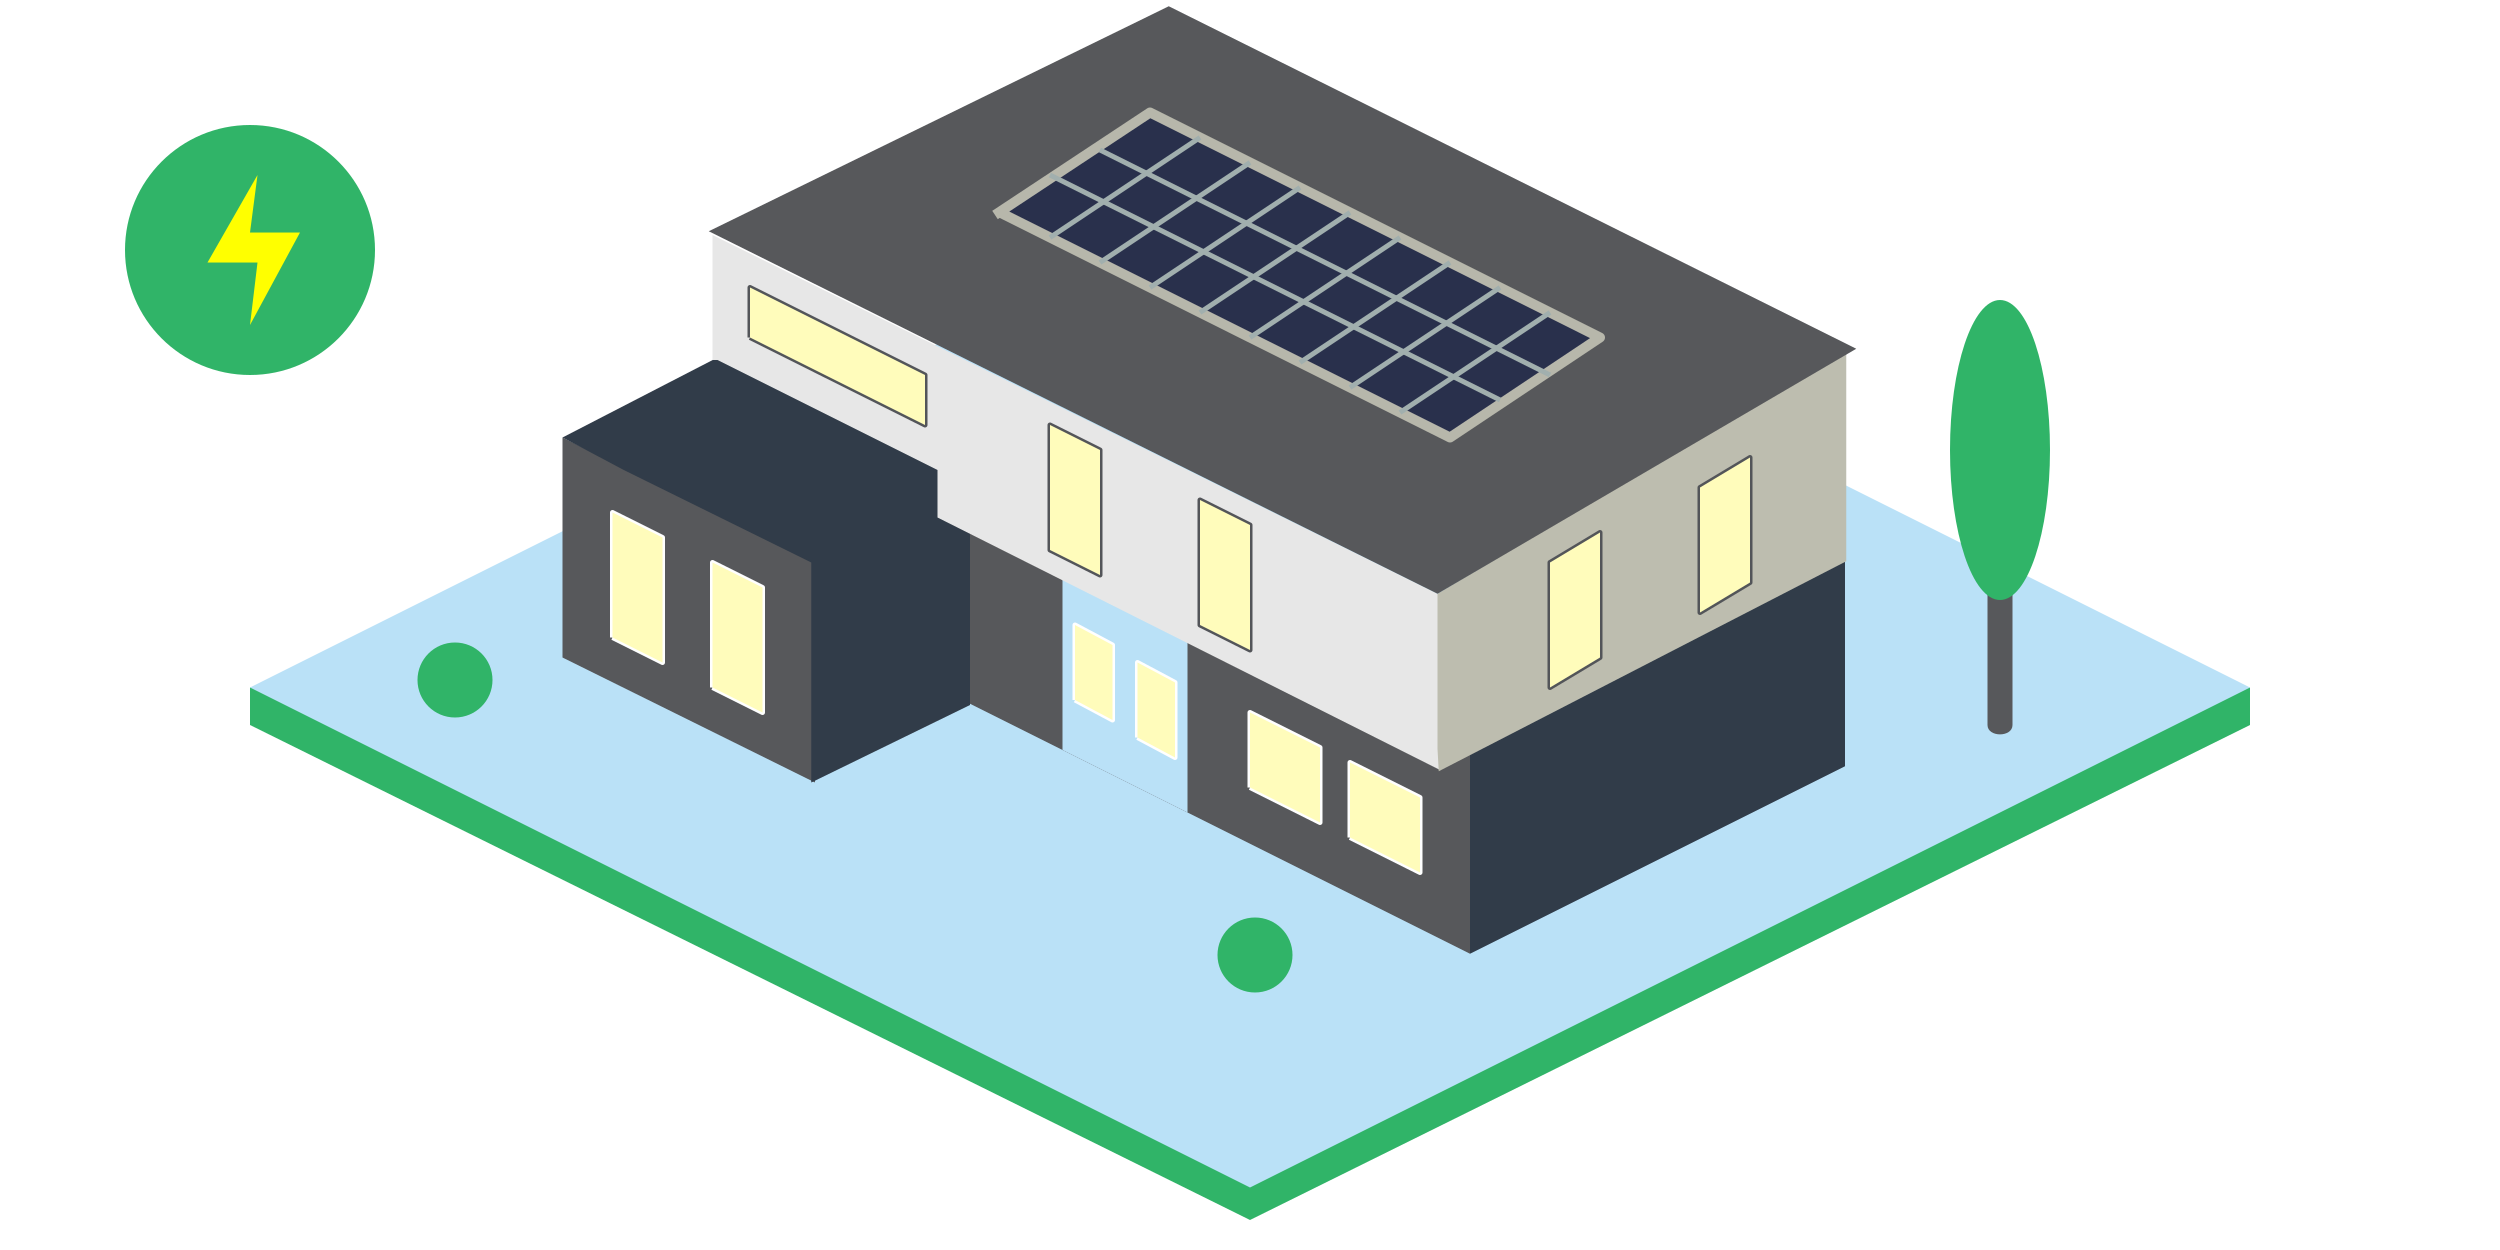 <svg viewBox="0 0 1000 500" id="ff13122b-c9a2-4eb3-994d-202711f70fc9" data-name="Layer 1" xmlns="http://www.w3.org/2000/svg">
		<filter id="blurMe">
       <feGaussianBlur stdDeviation="6"/>
    </filter>

    <pattern id="isometric" width="25" height="12.5" viewBox="0 0 10 5" patternUnits="userSpaceOnUse" x="0" y="0" >
          <g stroke="#0004" stroke-dasharray="2 1" stroke-width=".25">
            <path d="m0,0 v100"/>
            <path d="m10,0 v100"/>
          </g>
          <path d="m5,0 v100" stroke-width=".25" stroke="#0004" stroke-dasharray=".5"/>
          <g stroke-width=".25" stroke="#0004">
            <path d="m0,0 l10,5"/>
            <path d="m10,0 l-10,5"/>
          </g>
    </pattern>
    <pattern id="first_floor" width="25" height="25" viewBox="0 0 5 5" patternUnits="userSpaceOnUse" x="0" y="0">
          <rect height="5" width="5" fill="#57585B" />
          <circle cx="2.5" cy="2.5" r="0.3" fill="green" />
          <circle cx="1" cy="1" r="0.1" fill="white" />
          <circle cx="1.5" cy="2.5" r="0.1" fill="white" />
    </pattern>
    <defs>
      <filter id="f1" height="120%">
        <feGaussianBlur in="SourceAlpha" stdDeviation="3"/>
        <feOffset dx="2" dy="2" result="offsetblur"/>
        <feComponentTransfer>
          <feFuncA type="linear" slope="0.5"/>
        </feComponentTransfer>
        <feMerge> 
          <feMergeNode/> 
          <feMergeNode in="SourceGraphic"/> 
        </feMerge>
      </filter>
    </defs>
    
    <path d="M100,275 L100,275 100,290 L100,290 500,488 L500,488 900,290 L900,290 900,275" fill="#30B468" />
    <path d="M100,275 L100,275 500,75 L500,75 900,275 L900,275 500,475 L500,475 100,275" fill="#BAE1F7" />

    <path d="M225,263 v-88 l0,0 101,50 v88 l0,0 -100,-49.5" fill="#57585B" />
        <g fill="#0092D0" stroke="white" stroke-width="2" stroke-linejoin="round">
          <path d="M245,255 v-50 l0,0 20,10 v50 l0,0 -20,-10" />
          <path d="M285,275 v-50 l0,0 20,10 v50 l0,0 -20,-10" />
        </g>

        <g fill="#fffcbb" filter="url(#blurMe)">
          <path d="M245,255 v-50 l0,0 20,10 v50 l0,0 -20,-10" />
          <path d="M285,275 v-50 l0,0 20,10 v50 l0,0 -20,-10" />
        </g>

    <path d="M225,175 l0,0 62,-32 l0,0 101,51 v88 l0,0 -63.5,31 v-88 l0,0 -75,-37" fill="#313C49" />
    
    <path d="M388,194 l0,0 200,100 v87.5 l0,0 -200,-100 v-87.5" fill="#57585B" />
    <path d="M425,230 v70 l0,0 50,25 v-70 l0,0 -50,-25" fill="#BAE1F7" />
        <g fill="#0092D0" stroke="white" stroke-width="2" stroke-linejoin="round">
          <path d="M430,280 v-30 l0,0 15,8 v30 l0,0 -15,-8" />
          <path d="M455,295 v-30 l0,0 15,8 v30 l0,0 -15,-8" />
          <path d="M500,315 v-30 l0,0 28,14 v30 l0,0 -28,-14" />
          <path d="M540,335 v-30 l0,0 28,14 v30 l0,0 -28,-14" />
        </g>

        <g fill="#fffcbb" filter="url(#blurMe)">
          <path d="M430,280 v-30 l0,0 15,8 v30 l0,0 -15,-8" />
          <path d="M455,295 v-30 l0,0 15,8 v30 l0,0 -15,-8" />
          <path d="M500,315 v-30 l0,0 28,14 v30 l0,0 -28,-14" />
          <path d="M540,335 v-30 l0,0 28,14 v30 l0,0 -28,-14" />
        </g>
          
    
    <path d="M588,294 l0,0 150,-75 v87.5 l0,0 -150,75 v-87.5" fill="#313C49" />

    <path d="M285,144 v-50 l0,0 291,144 v70 l0,0 -201,-101 v-19 l0,0 -88,-44" fill="#E7E7E7" />
        <g fill="#0092D0" stroke="#535559" stroke-width="2" stroke-linejoin="round">
          <path d="M300,135 v-20 l0,0 70,35 v20 l0,0 -70,-35" />
          <path d="M420,220 v-50 l0,0 20,10 v50 l0,0 -20,-10 v-30 l0,0 20,10 " />
          <path d="M480,250 v-50 l0,0 20,10 v50 l0,0 -20,-10 v-30 l0,0 20,10 " />
        </g>

        <g fill="#fffcbb" filter="url(#blurMe)">
          <path d="M300,135 v-20 l0,0 70,35 v20 l0,0 -70,-35" />
          <path d="M420,220 v-50 l0,0 20,10 v50 l0,0 -20,-10 v-30 l0,0 20,10 " />
          <path d="M480,250 v-50 l0,0 20,10 v50 l0,0 -20,-10 v-30 l0,0 20,10 " />
        </g>

    <path d="M575,299.5 v-62 l0,0 163.5,-98 v85 l0,0 -163,84" fill="#BDBDAF" />
        <g fill="#0092D0" stroke="#535559" stroke-width="2" stroke-linejoin="round">
          <path d="M620,275 v-50 l0,0 20,-12 v50 l0,0 -20,12 v-30 l0,0 20,-12" />
          <path d="M680,245 v-50 l0,0 20,-12 v50 l0,0 -20,12 v-30 l0,0 20,-12" />
        </g>

        <g fill="#fffcbb" filter="url(#blurMe)">
          <path d="M620,275 v-50 l0,0 20,-12 v50 l0,0 -20,12 v-30 l0,0 20,-12" />
          <path d="M680,245 v-50 l0,0 20,-12 v50 l0,0 -20,12 v-30 l0,0 20,-12" />
        </g>

    <path d="M575,237.5 l0,0 167.5,-98 l0,0 -275,-137 l0,0 -184,90 " fill="#57585B" />

    <path d="M400,85 l0,0 180,90 l0,0 60,-40 l0,0 -180,-90 l0,0 -62,41" stroke="#B7B7AB" fill="#29304C" stroke-width="4" stroke-linejoin="round"/>

    <line x1="420" y1="95" x2="480" y2="55" stroke="#A1AFAE" stroke-width="2" />
    <line x1="440" y1="105" x2="500" y2="65" stroke="#A1AFAE" stroke-width="2" />
    <line x1="460" y1="115" x2="520" y2="75" stroke="#A1AFAE" stroke-width="2" />
    <line x1="480" y1="125" x2="540" y2="85" stroke="#A1AFAE" stroke-width="2" />
    <line x1="500" y1="135" x2="560" y2="95" stroke="#A1AFAE" stroke-width="2" />
    <line x1="520" y1="145" x2="580" y2="105" stroke="#A1AFAE" stroke-width="2" />
    <line x1="540" y1="155" x2="600" y2="115" stroke="#A1AFAE" stroke-width="2" />
    <line x1="560" y1="165" x2="620" y2="125" stroke="#A1AFAE" stroke-width="2" />

    <line x1="420" y1="70" x2="600" y2="160" stroke="#A1AFAE" stroke-width="2" />
    <line x1="440" y1="60" x2="620" y2="150" stroke="#A1AFAE" stroke-width="2" />

    <circle cx="180" cy="270" r="15" fill="#30B468" filter="url(#f1)" />
    <circle cx="500" cy="380" r="15" fill="#30B468" filter="url(#f1)" />

    <path d="M795,200 v90 c 0,5 10,5 10,0 v-90" fill="#57585B"/>
    <ellipse cx="800" cy="180" rx="20" ry="60" fill="#30B468" stroke-width="2" />

    <path d="M100, 130 l0,0 3,-25 h-20 l0,0 20,-35 l0,0 -3,23 h20" stroke="none" fill="yellow" />
    <!-- <rect fill="url(#isometric)" height="1000" width="1000" /> -->
    <circle cx="100" cy="100" r="50" fill="#30B468" />
    <path d="M100, 130 l0,0 3,-25 h-20 l0,0 20,-35 l0,0 -3,23 h20" stroke="none" fill="yellow" />
</svg>
